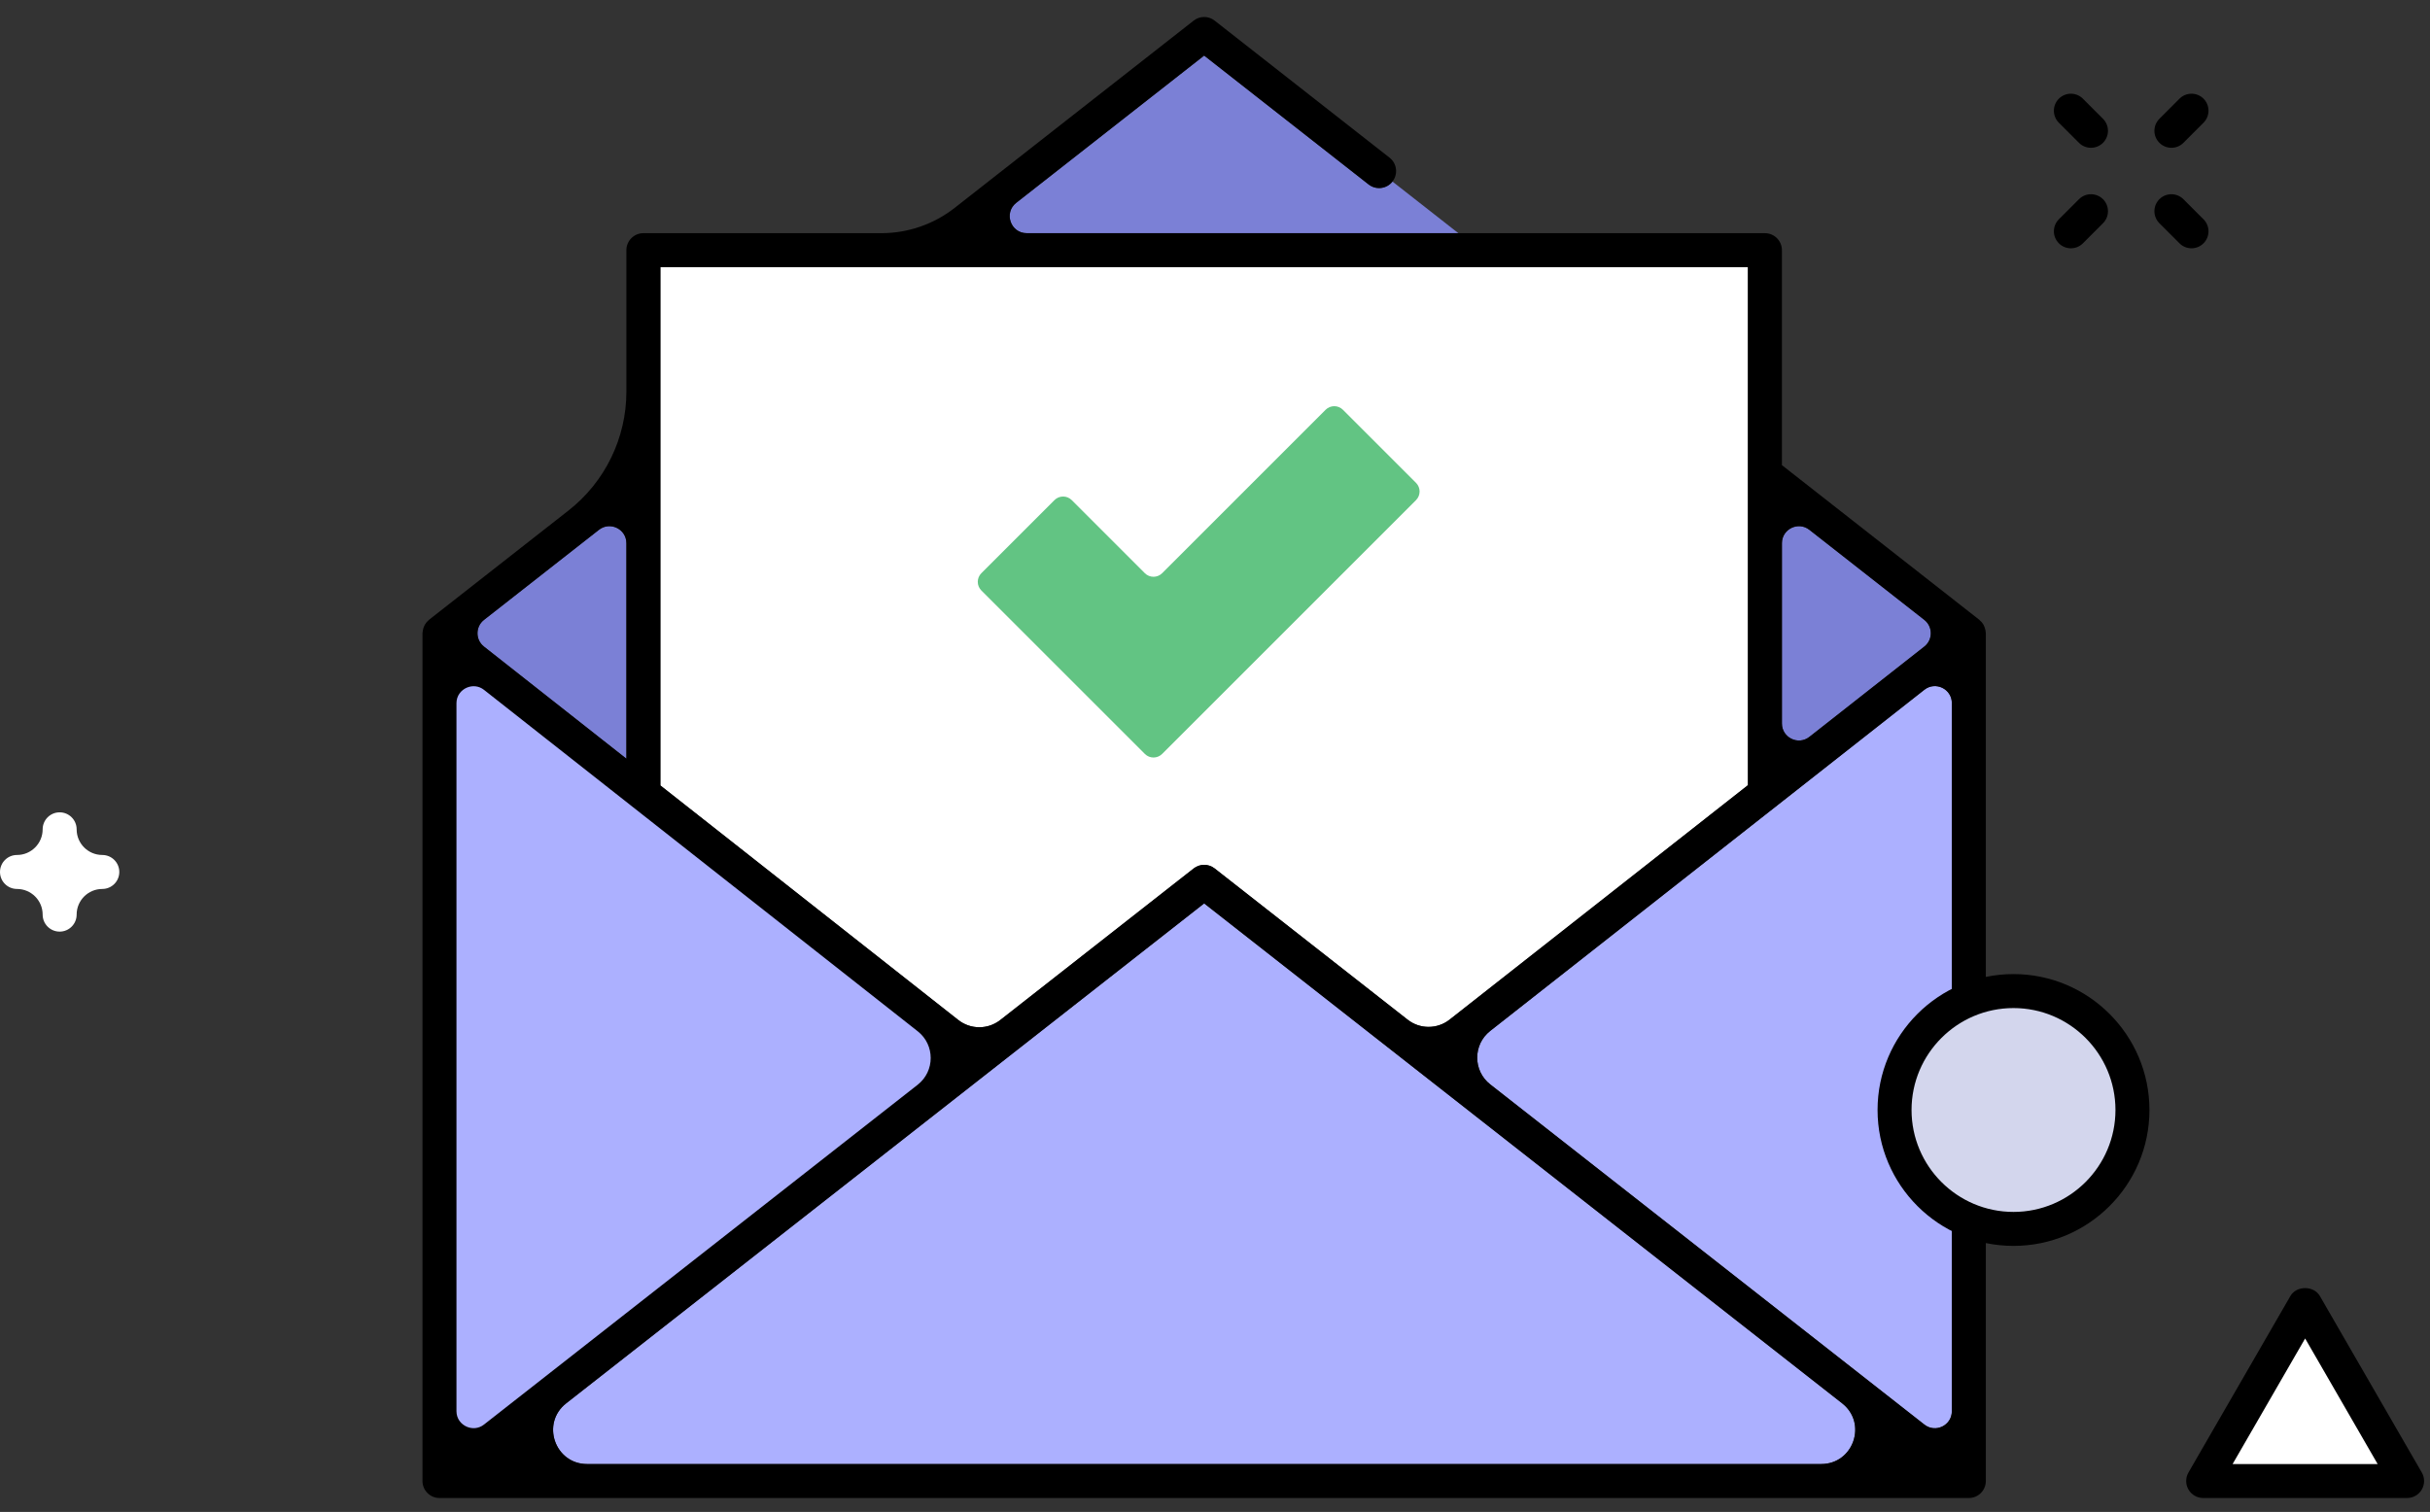<svg height="89" viewBox="0 0 143 89" width="143" xmlns="http://www.w3.org/2000/svg"><rect x="0" y="0" width="143" height="89" fill="#333333" stroke="none"/><g fill="none" fill-rule="evenodd"><path d="m113.245 40.602-8.658 6.806c-.036.039-.082.065-.125.098l-.6.471-16.168 12.709c-1.019.801-1.018 2.346.003 3.146l16.165 12.67 9.384 7.356c.656.515 1.616.047 1.616-.787v-41.683c0-.834-.962-1.302-1.617-.786m-42.383 12.576-37.543 29.428c-1.496 1.173-.667 3.574 1.233 3.574h72.62c1.901 0 2.73-2.401 1.234-3.574zm-43.076 31.865 9.897-7.757 17.026-13.346c1.076-.844 1.078-2.472.003-3.317l-17.029-13.41-9.895-7.792c-.328-.257-.725-.277-1.055-.14v45.9c.329.137.726.117 1.053-.138" fill="#acb0ff"/><path d="m28.481 38.061 8.381 6.6v-2.388-10.298c0-.833-.96-1.301-1.616-.787l-6.763 5.301c-.51.4-.511 1.172-.002 1.572m52.059-27.204-9.678-7.586-11.058 8.668c-.747.587-.333 1.787.617 1.787h25.401l-3.878-3.039c-.341.435-.968.511-1.404.17m24.322 31.731c0 .835.962 1.303 1.618.786l6.761-5.313c.51-.402.509-1.173-.001-1.574l-6.761-5.299c-.656-.514-1.617-.046-1.617.788z" fill="#7b80d6"/><path d="m38.862 42.273v3.963l3.1 2.44 14.43 11.364c.725.57 1.745.571 2.471.003l11.382-8.922c.091-.071.19-.124.295-.16.209-.071.436-.071.644 0 .105.036.205.089.295.16l11.357 8.901c.724.568 1.744.567 2.468-.002l17.558-13.801v-30.493h-64z" fill="#fff"/><path d="m26.862 83.071v-41.679c0-.439.271-.772.619-.918.314-.13.69-.111 1 .133l9.381 7.387 16.145 12.713c1.018.802 1.016 2.345-.003 3.145l-16.142 12.652-9.383 7.354c-.309.242-.685.261-.998.131-.348-.146-.619-.479-.619-.918zm8.384-51.883c.656-.513 1.616-.046 1.616.787v10.298 2.388l-8.381-6.599v-.001c-.509-.4-.508-1.172.002-1.572zm67.616-15.462v30.493l-17.558 13.801c-.724.57-1.744.571-2.468.002h-.001l-11.356-8.901c-.09-.071-.19-.124-.295-.159-.208-.072-.435-.072-.644 0-.105.035-.204.088-.295.159l-11.382 8.922c-.726.568-1.746.567-2.471-.003l-14.43-11.364-3.1-2.44v-3.963-26.547zm3.617 15.462v.001l6.761 5.299c.51.4.511 1.172.001 1.573l-6.761 5.314c-.656.516-1.618.049-1.618-.786v-10.613c0-.834.961-1.301 1.617-.788zm8.383 51.883c0 .834-.96 1.302-1.616.787l-9.384-7.355-16.165-12.67c-1.022-.801-1.022-2.346-.003-3.147l16.168-12.709.6-.47c.043-.034.088-.06.125-.099l8.658-6.806c.655-.515 1.617-.048 1.617.786zm-7.69 3.109h-72.62c-1.9 0-2.729-2.401-1.233-3.574l37.543-29.428 37.544 29.428c1.496 1.173.667 3.574-1.234 3.574zm9.68-48.981c-.003-.035-.009-.067-.014-.102-.017-.089-.043-.172-.082-.253-.012-.025-.02-.05-.034-.074-.058-.1-.133-.188-.224-.263-.008-.006-.011-.015-.019-.022l-11.617-9.105v-12.654c0-.552-.447-1-1-1h-18.04-25.401c-.951 0-1.365-1.2-.618-1.787l11.059-8.668 9.678 7.586c.435.341 1.063.265 1.404-.17.341-.434.265-1.063-.17-1.404l-10.295-8.069c-.362-.285-.872-.285-1.234 0l-14.062 11.021c-1.232.966-2.753 1.491-4.318 1.491h-14.003c-.552 0-1 .448-1 1v8.327c0 2.732-1.255 5.311-3.404 6.996l-8.213 6.436c-.008.007-.011.016-.019.023-.09.074-.166.162-.223.262-.015.024-.022.049-.034.074-.039.081-.066.164-.082.253-.006.035-.011.067-.014.102-.002.025-.011.048-.011.073v49.908c0 .552.448 1 1 1h90c.553 0 1-.448 1-1v-49.908c0-.025-.008-.048-.01-.073zm10.931-28.499c.256 0 .512-.098.707-.293l1.183-1.184c.39-.39.39-1.023 0-1.414-.391-.39-1.025-.39-1.414 0l-1.183 1.184c-.391.391-.391 1.024 0 1.414.195.195.451.293.707.293m-5.916 5.916c.256 0 .512-.098.707-.293l1.183-1.183c.39-.39.39-1.023 0-1.414-.391-.39-1.024-.39-1.414 0l-1.183 1.183c-.391.391-.391 1.023 0 1.414.195.195.451.293.707.293m6.391-.293c.195.195.451.293.707.293s.512-.098.707-.293c.391-.391.391-1.023 0-1.414l-1.183-1.183c-.39-.39-1.023-.39-1.414 0-.39.391-.39 1.024 0 1.414zm-5.916-5.916c.195.195.451.293.707.293s.512-.098.707-.293c.391-.39.391-1.023 0-1.414l-1.183-1.184c-.39-.39-1.023-.39-1.414 0-.39.391-.39 1.024 0 1.414z" fill="#000"/><path d="m1 52.328c.833 0 1.51.677 1.51 1.51v.001c0 .552.447 1 1 1 .552 0 1-.448 1-1v-.001c0-.833.676-1.51 1.51-1.51.552 0 1-.447 1-1 0-.552-.448-1-1-1-.834 0-1.51-.676-1.51-1.51 0-.552-.448-1-1-1-.553 0-1 .448-1 1 0 .834-.677 1.51-1.51 1.51-.553 0-1 .448-1 1 0 .553.447 1 1 1m124.489 13.012c0 3.866-3.134 7-7 7s-7-3.134-7-7 3.134-7 7-7 7 3.134 7 7" fill="#fff"/><path d="m125.49 65.339c0 3.866-3.134 7-7 7s-7-3.134-7-7 3.134-7 7-7 7 3.134 7 7" fill="#d3d6ed"/><path d="m118.49 59.339c-3.309 0-6 2.691-6 6s2.691 6 6 6 6-2.691 6-6-2.691-6-6-6m0 14c-4.411 0-8-3.589-8-8s3.589-8 8-8 8 3.589 8 8-3.589 8-8 8" fill="#000"/><path d="m129.652 87.18 6-10.392 6 10.392z" fill="#fff"/><path d="m131.384 86.18h8.535l-4.267-7.392zm10.268 2h-12c-.358 0-.688-.19-.867-.5-.178-.31-.178-.69 0-1l6-10.392c.358-.619 1.375-.619 1.733 0l6 10.392c.179.31.179.69 0 1s-.509.5-.866.5z" fill="#000"/><path d="m62.561 39.569 4.812 4.811c.28.281.735.281 1.016 0l4.811-4.811 5.319-5.319 4.811-4.811c.28-.281.28-.736 0-1.016l-4.303-4.303c-.28-.28-.736-.28-1.017 0l-4.81 4.81-4.811 4.812c-.281.28-.736.28-1.016 0l-4.303-4.303c-.281-.281-.737-.281-1.017 0l-4.303 4.303c-.28.28-.28.735 0 1.016z" fill="#62c483"/></g></svg>